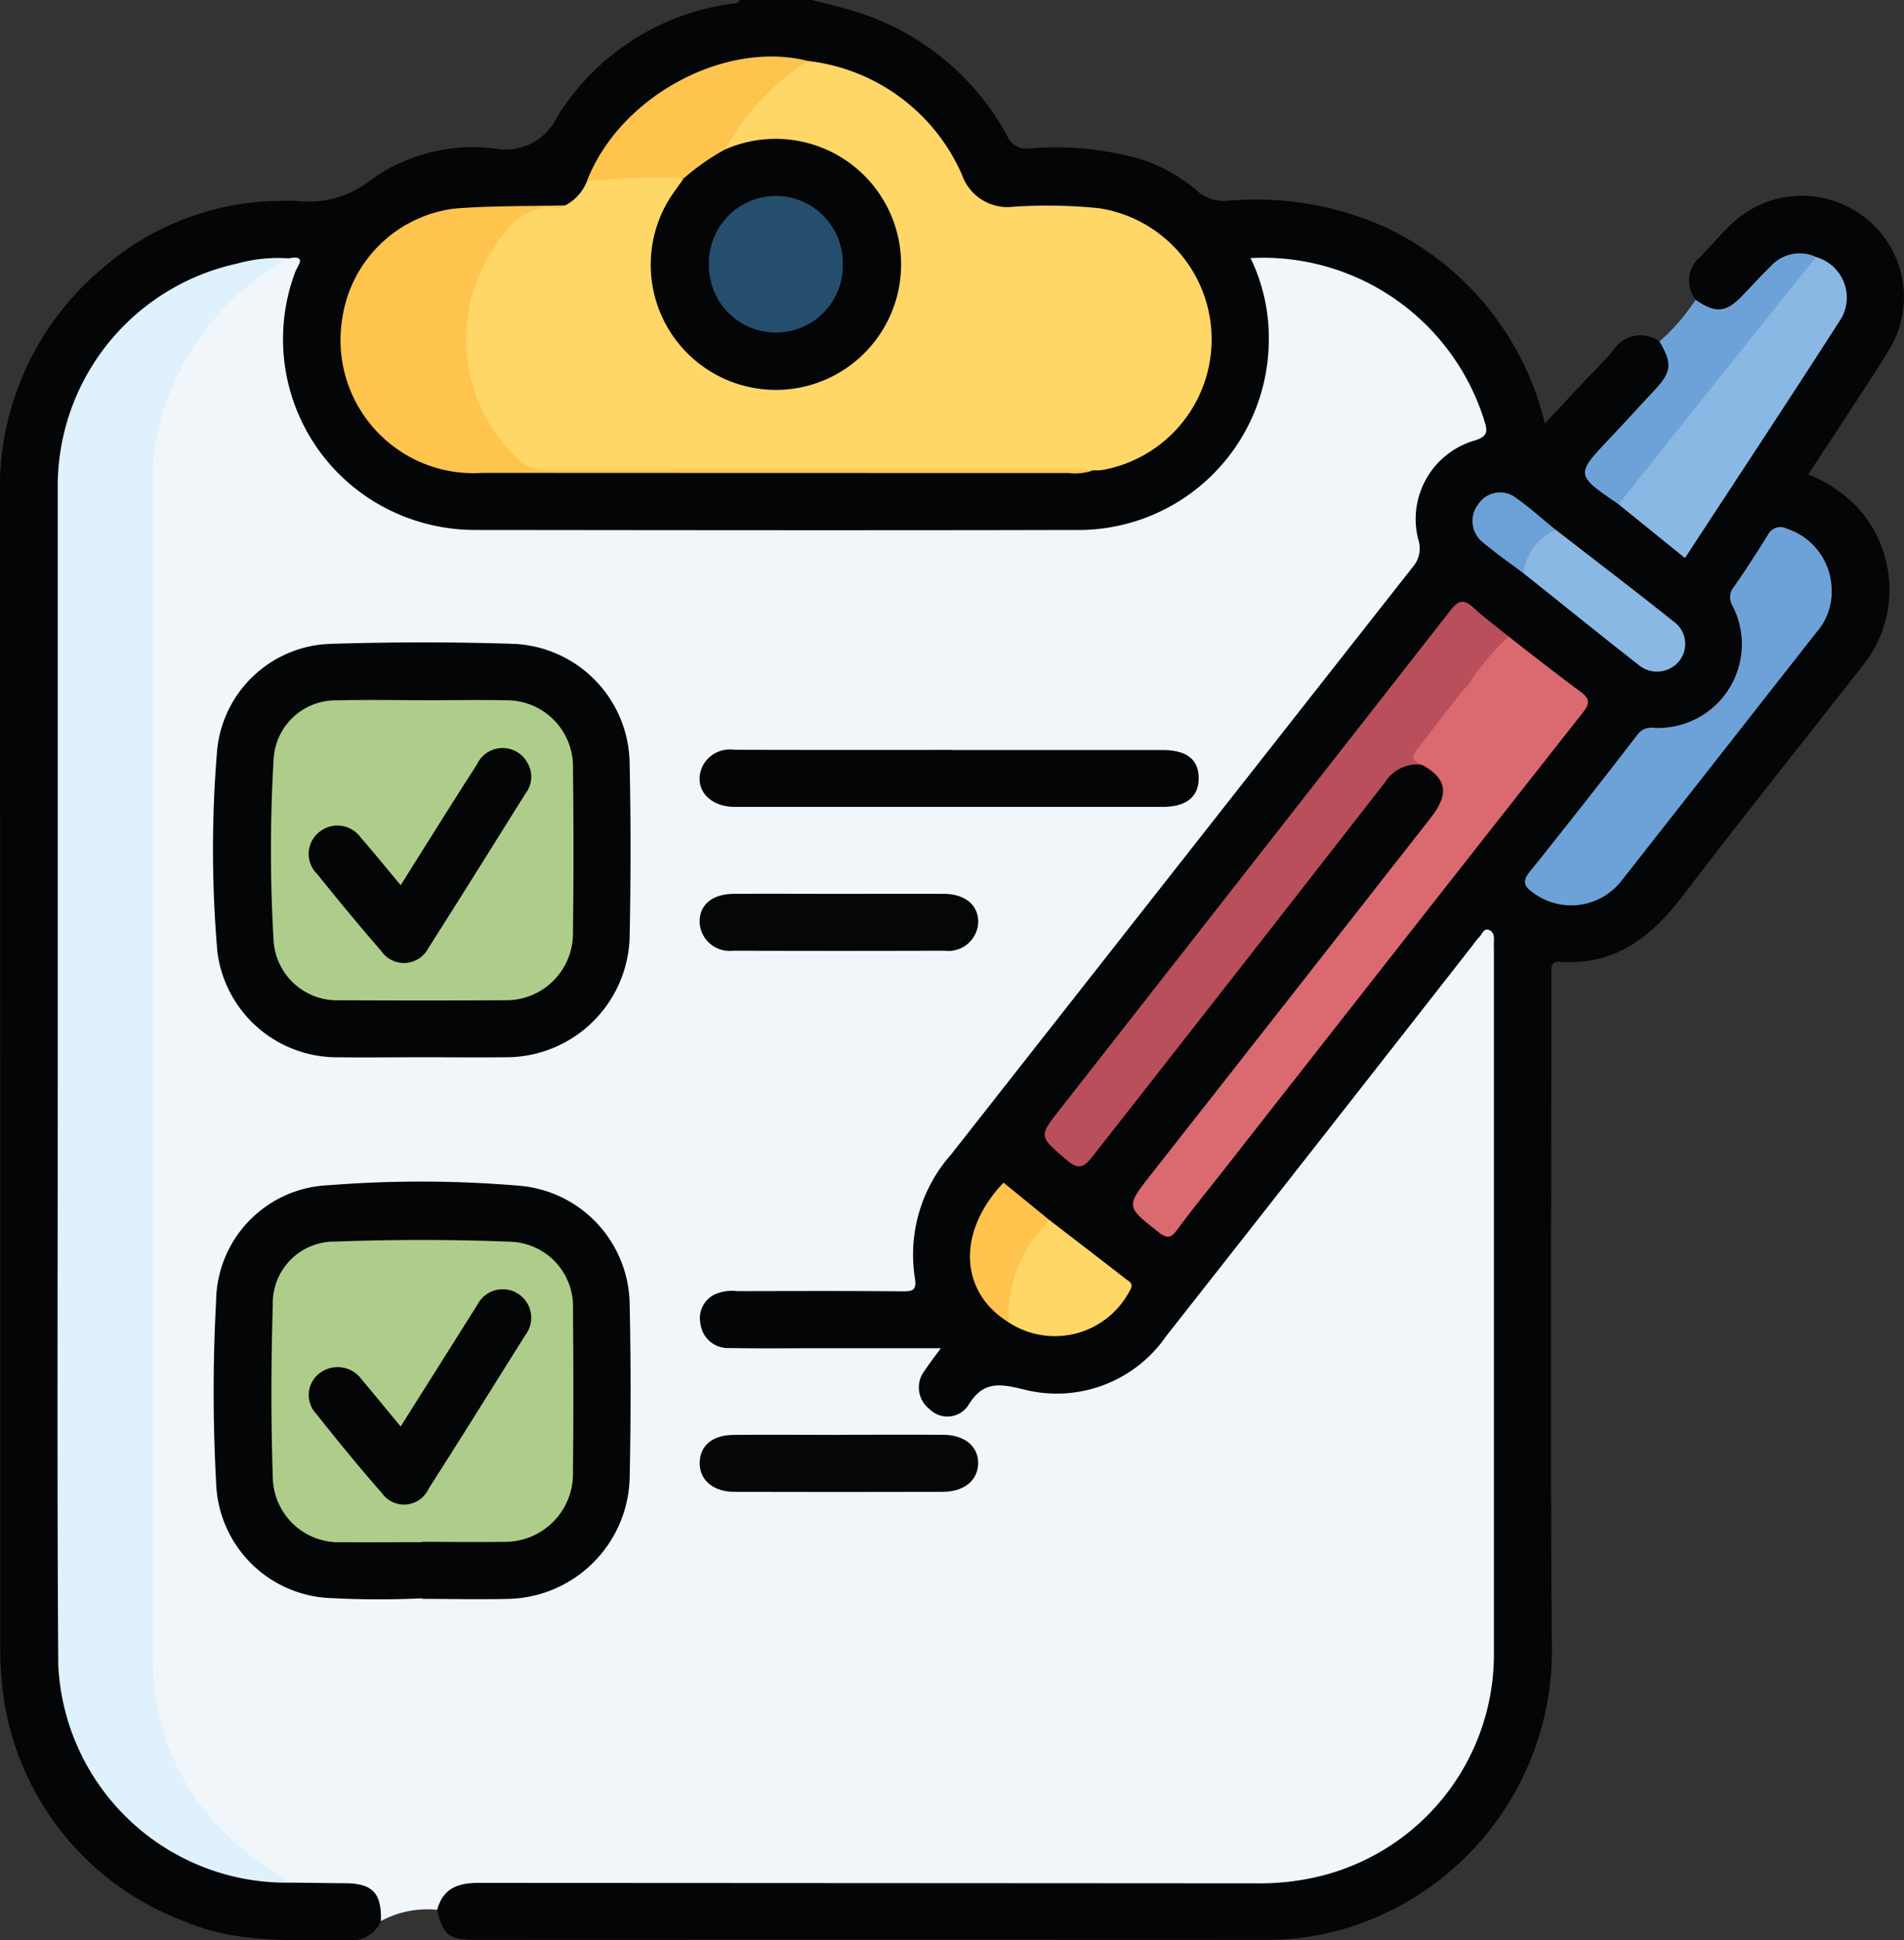 <svg id="Grupo_876425" data-name="Grupo 876425" xmlns="http://www.w3.org/2000/svg" xmlns:xlink="http://www.w3.org/1999/xlink" width="71.891" height="73.227" viewBox="0 0 71.891 73.227">
  <rect x="0" y="0" width="71.891" height="73.227" fill="#333333" stroke="none"/>
  <defs>
    <clipPath id="clip-path">
      <rect id="Rectángulo_324981" data-name="Rectángulo 324981" width="71.891" height="73.227" transform="translate(0 0)" fill="none"/>
    </clipPath>
  </defs>
  <g id="Grupo_876424" data-name="Grupo 876424" clip-path="url(#clip-path)">
    <path id="Trazado_614370" data-name="Trazado 614370" d="M14.382,72.5a1.213,1.213,0,0,1-1.261.725c-2.064-.024-4.142.135-6.115-.7A10.665,10.665,0,0,1,.034,62.956c-.025-.308-.025-.619-.025-.928Q.008,40.405,0,18.783a10.8,10.8,0,0,1,3.883-8.669,10.331,10.331,0,0,1,6.8-2.533c.167,0,.334-.011.5,0A3.787,3.787,0,0,0,14,6.794a6.585,6.585,0,0,1,4.736-1.18,2.153,2.153,0,0,0,2.3-1.2A9.191,9.191,0,0,1,27.714.13c.094-.014.187-.02.223-.13h2.717c.605.162,1.222.291,1.814.492a9.787,9.787,0,0,1,5.56,4.633.794.794,0,0,0,.818.482,11.706,11.706,0,0,1,4.232.4,6.357,6.357,0,0,1,2.1,1.171,1.5,1.5,0,0,0,1.154.4,11.957,11.957,0,0,1,6.04,1.027,11.014,11.014,0,0,1,5.958,7.378l1.458-1.556c.374-.4.768-.783,1.121-1.2a1.229,1.229,0,0,1,1.753-.342,1.119,1.119,0,0,1,.045,1.818c-.8.839-1.52,1.751-2.367,2.548-.573.538-.55.579.078,1.066.263.2.541.384.789.6.618.486,1.261.942,1.849,1.462.387.341.614.3.893-.127,1.28-1.98,2.58-3.947,3.87-5.92.456-.7.933-1.382,1.365-2.1a1.5,1.5,0,0,0-.706-2.389,1.446,1.446,0,0,0-1.561.4c-.431.4-.815.862-1.273,1.238a1,1,0,0,1-1.621-.175,1.157,1.157,0,0,1,.169-1.606c.383-.391.736-.812,1.129-1.193a3.858,3.858,0,0,1,5.077-.31,3.8,3.8,0,0,1,.9,5.052c-.962,1.553-1.987,3.067-3.021,4.654a5.464,5.464,0,0,1,1.77,1.155,4.587,4.587,0,0,1,.2,6.168c-2.225,2.851-4.494,5.669-6.682,8.549-1.192,1.568-2.566,2.667-4.65,2.523-.245-.017-.352.074-.338.321.01.166,0,.333,0,.5,0,8.313-.049,16.627.018,24.94a10.956,10.956,0,0,1-8,10.779,10.371,10.371,0,0,1-2.671.372q-15.008-.007-30.015,0c-.953,0-1.176-.185-1.411-1.142a1.04,1.04,0,0,1,.9-1.153,5.174,5.174,0,0,1,1.07-.048H47.5a8.463,8.463,0,0,0,8.619-7.225,6.581,6.581,0,0,0,.08-1.138q0-13.083,0-26.164a1.623,1.623,0,0,0-.081-.766c-.336.041-.426.318-.578.511Q49.9,43.257,44.283,50.431a5.94,5.94,0,0,1-3.81,2.316,4.528,4.528,0,0,1-2.253-.2,1,1,0,0,0-1.286.384c-.677.84-1.459.892-2.062.22a1.119,1.119,0,0,1-.2-1.38c.1-.181.283-.328.248-.578a1.282,1.282,0,0,0-.76-.08c-2.025-.008-4.051,0-6.076,0a1.933,1.933,0,0,1-1.23-.284,1.22,1.22,0,0,1-.565-1.294,1.169,1.169,0,0,1,1.054-.928,5.2,5.2,0,0,1,.856-.035c1.811,0,3.622-.012,5.433.007.523,0,.752-.168.687-.706a6.187,6.187,0,0,1,1.656-4.705q8.517-10.806,17-21.642a1.61,1.61,0,0,0,.344-1.388,3.314,3.314,0,0,1,1.747-3.454c.872-.459.928-.531.54-1.423A8.474,8.474,0,0,0,48.313,9.94c-.642-.073-.734.054-.549.657a7.443,7.443,0,0,1-7.3,9.619q-11.187.016-22.374,0a7.494,7.494,0,0,1-7.621-7.261,7.482,7.482,0,0,1,.348-2.324c.061-.228.282-.495-.076-.685a8.45,8.45,0,0,0-8.324,8.073q-.028,22.372,0,44.744a8.426,8.426,0,0,0,6.744,7.921,6.14,6.14,0,0,0,1.772.181c.735-.007,1.472-.024,2.206.008,1.065.045,1.485.609,1.247,1.632" fill="#040506"/>
    <path id="Trazado_614371" data-name="Trazado 614371" d="M14.382,72.5c.033-1.054-.313-1.42-1.342-1.428-.708-.006-1.416-.016-2.124-.024a3.729,3.729,0,0,1-1.837-1.041,9.8,9.8,0,0,1-3.533-7.718q.036-22.037.012-44.073a9.712,9.712,0,0,1,3.957-7.8,3.06,3.06,0,0,1,1.4-.668c.7-.137.31.305.239.5a7.185,7.185,0,0,0,3.118,8.769A7.324,7.324,0,0,0,18.022,20c7.507.007,15.014.019,22.521,0a7.191,7.191,0,0,0,7.363-7.075,6.908,6.908,0,0,0-.688-3.185,8.75,8.75,0,0,1,8.823,6.124c.123.383.165.6-.36.76a3.088,3.088,0,0,0-2.124,3.76,1.059,1.059,0,0,1-.218,1.019Q44.621,32.486,35.907,43.575A5.692,5.692,0,0,0,34.539,48.2c.081.485-.048.537-.472.534-2.073-.019-4.146-.011-6.22-.007a1.647,1.647,0,0,0-.839.113,1,1,0,0,0-.558,1.128,1.047,1.047,0,0,0,1.113.906c1.12.021,2.24.007,3.361.007h4.6c-.235.324-.434.574-.608.841a1.031,1.031,0,0,0,.188,1.462.947.947,0,0,0,1.449-.137c.546-.907,1.132-.848,2.072-.617a5.025,5.025,0,0,0,5.415-2.016q5.808-7.378,11.592-14.776a2.618,2.618,0,0,1,.224-.278c.11-.107.162-.343.37-.263.168.066.195.251.181.428-.007.094,0,.19,0,.286q0,13.261,0,26.524a8.621,8.621,0,0,1-6.76,8.515,9.629,9.629,0,0,1-2.267.225q-14.656-.009-29.313-.016c-.8,0-1.339.215-1.56,1.015a3.677,3.677,0,0,0-2.123.425" fill="#f1f6fb"/>
    <path id="Trazado_614372" data-name="Trazado 614372" d="M64.023,11.318c.777.519,1.146.483,1.783-.177.346-.358.675-.732,1.035-1.073A1.47,1.47,0,0,1,68.575,9.7a.594.594,0,0,1-.173.588c-2.394,2.8-4.636,5.724-6.992,8.555a.49.49,0,0,1-.3.184c-1.633-1.111-1.631-1.109-.312-2.5.554-.584,1.092-1.184,1.644-1.77.675-.716.714-1.023.216-1.87a7.65,7.65,0,0,0,1.361-1.572" fill="#6da2d8"/>
    <path id="Trazado_614373" data-name="Trazado 614373" d="M30.51,2.3a7.248,7.248,0,0,1,5.807,4.282A1.823,1.823,0,0,0,38.286,7.8a19.211,19.211,0,0,1,3.208.058,5.007,5.007,0,0,1,.124,9.88,2.986,2.986,0,0,1-.355.012,1.681,1.681,0,0,1-.705.051c-6.641,0-13.282,0-19.923.014a1.928,1.928,0,0,1-1.507-.641,6.434,6.434,0,0,1-.291-8.431,2.144,2.144,0,0,1,2.022-.949.85.85,0,0,0,.492-.047,1.745,1.745,0,0,0,.807-.9,2.308,2.308,0,0,1,1.559-.335,8.989,8.989,0,0,1,1.905.077c.455.315.068.591-.078.828a4.541,4.541,0,1,0,8.183,3.474,4.507,4.507,0,0,0-5.458-5.307,1.422,1.422,0,0,1-.838.077.206.206,0,0,1-.071-.306A6.6,6.6,0,0,1,30.51,2.3" fill="#ffd767"/>
    <path id="Trazado_614374" data-name="Trazado 614374" d="M10.917,9.748a9.969,9.969,0,0,0-4.93,6.417,7.442,7.442,0,0,0-.224,1.758q.013,22.3.011,44.593c0,3.737,1.819,6.434,4.91,8.373.08.05.155.107.231.161A8.623,8.623,0,0,1,2.2,62.837c-.05-7.312-.018-14.625-.02-21.938q0-11.22,0-22.439A8.6,8.6,0,0,1,8.94,9.951a5.781,5.781,0,0,1,1.977-.2" fill="#def1fc"/>
    <path id="Trazado_614375" data-name="Trazado 614375" d="M56.966,24.025c.9.7,1.8,1.407,2.715,2.083.361.265.349.448.08.79Q52.978,35.509,46.219,44.14c-.588.749-1.192,1.486-1.757,2.252-.228.309-.367.386-.71.116-1.245-.982-1.252-.962-.272-2.21q5.272-6.711,10.537-13.429c.718-.916.613-1.495-.34-2.012-.38-.023-.64-.167-.352-.56,1.028-1.4,2.125-2.751,3.2-4.115a.376.376,0,0,1,.439-.157" fill="#da6970"/>
    <path id="Trazado_614376" data-name="Trazado 614376" d="M56.966,24.025a9.314,9.314,0,0,0-1.509,1.78c-.685.782-1.282,1.64-1.935,2.451-.243.3-.193.477.155.6a1.444,1.444,0,0,0-1.388.676Q46.781,36.6,41.25,43.645c-.315.4-.518.53-.981.13-1.036-.9-1.068-.865-.244-1.916Q47.4,32.448,54.77,23.031c.318-.408.523-.413.876-.089.419.384.878.724,1.32,1.083" fill="#b94f5a"/>
    <path id="Trazado_614377" data-name="Trazado 614377" d="M21.351,7.745c-.083.04-.172.123-.25.114-1.376-.176-2.012.787-2.6,1.743a6.149,6.149,0,0,0,1.045,7.7,1.536,1.536,0,0,0,1.14.438q9.9-.015,19.793-.007c.261,0,.523.013.785.019a1.966,1.966,0,0,1-.912.1q-11.069,0-22.136-.006a5.021,5.021,0,0,1-5.3-5.778,4.9,4.9,0,0,1,4.232-4.195c1.4-.114,2.8-.086,4.207-.123" fill="#ffc44e"/>
    <path id="Trazado_614378" data-name="Trazado 614378" d="M69.161,22.367a2.3,2.3,0,0,1-.585,1.508Q64.9,28.561,61.22,33.246A2.407,2.407,0,0,1,57.9,33.7c-.327-.23-.447-.418-.149-.789q2.053-2.561,4.056-5.159a.656.656,0,0,1,.662-.283,3.161,3.161,0,0,0,2.947-4.608.6.6,0,0,1,.043-.7c.449-.641.871-1.3,1.287-1.964a.526.526,0,0,1,.712-.249,2.454,2.454,0,0,1,1.7,2.424" fill="#6da2d8"/>
    <path id="Trazado_614379" data-name="Trazado 614379" d="M61.114,19.031q1.851-2.321,3.7-4.642,1.875-2.344,3.757-4.686a1.586,1.586,0,0,1,.864,2.45c-1.907,2.97-3.855,5.912-5.814,8.908l-2.51-2.03" fill="#89b8e4"/>
    <path id="Trazado_614380" data-name="Trazado 614380" d="M25.82,6.73a23.573,23.573,0,0,0-3.662.112C23.383,3.657,27.349,1.5,30.51,2.3A9.11,9.11,0,0,0,27.381,5.64,3.148,3.148,0,0,1,25.82,6.73" fill="#ffc44e"/>
    <path id="Trazado_614381" data-name="Trazado 614381" d="M58.751,20c1.478,1.146,2.967,2.28,4.429,3.446a1.037,1.037,0,0,1,.214,1.512,1.081,1.081,0,0,1-1.531.13c-1.456-1.137-2.893-2.3-4.337-3.451A1.349,1.349,0,0,1,58.751,20" fill="#89b8e4"/>
    <path id="Trazado_614382" data-name="Trazado 614382" d="M39.639,46.055c.955.735,1.913,1.468,2.864,2.209.131.1.326.174.159.436a3.187,3.187,0,0,1-4.571,1.209c-.3-.419-.137-.859-.064-1.3a4.639,4.639,0,0,1,1-2.16c.159-.2.3-.439.616-.4" fill="#ffd767"/>
    <path id="Trazado_614383" data-name="Trazado 614383" d="M39.639,46.055a4.915,4.915,0,0,0-1.548,3.854c-1.872-1.151-1.968-3.418-.2-5.278q.87.709,1.745,1.424" fill="#ffc34e"/>
    <path id="Trazado_614384" data-name="Trazado 614384" d="M58.751,20a2,2,0,0,0-1.225,1.637c-.509-.383-1.035-.746-1.522-1.155a1.03,1.03,0,0,1-.185-1.459.988.988,0,0,1,1.443-.219c.519.367.994.8,1.489,1.2" fill="#6ca1d8"/>
    <path id="Trazado_614385" data-name="Trazado 614385" d="M15.925,39.9c-1.1,0-2.191.014-3.285,0a4.553,4.553,0,0,1-4.431-3.969A44.9,44.9,0,0,1,8.2,28.3a4.442,4.442,0,0,1,4.235-4c2.331-.073,4.667-.078,7,0a4.575,4.575,0,0,1,4.338,4.465q.069,3.319,0,6.642A4.666,4.666,0,0,1,19.139,39.9c-1.071.011-2.143,0-3.214,0" fill="#040506"/>
    <path id="Trazado_614386" data-name="Trazado 614386" d="M15.941,60.319A34.242,34.242,0,0,1,12.3,60.3a4.5,4.5,0,0,1-4.14-4.354,63.151,63.151,0,0,1,0-6.852,4.427,4.427,0,0,1,4.27-4.366,43.962,43.962,0,0,1,7.275.029,4.549,4.549,0,0,1,4.069,4.421q.071,3.32,0,6.642a4.691,4.691,0,0,1-4.546,4.52c-1.095.029-2.191,0-3.286,0v-.021" fill="#040506"/>
    <path id="Trazado_614387" data-name="Trazado 614387" d="M35.947,28.305q3.966,0,7.931,0c.927,0,1.377.351,1.381,1.059s-.47,1.088-1.366,1.088q-8.073,0-16.147,0c-1.018,0-1.6-.759-1.209-1.556a1.157,1.157,0,0,1,1.193-.6c2.739.01,5.478.005,8.217.005" fill="#050506"/>
    <path id="Trazado_614388" data-name="Trazado 614388" d="M31.706,33.733c1.307,0,2.614-.005,3.921,0,.815,0,1.32.428,1.308,1.076a1.126,1.126,0,0,1-1.265,1.07q-3.993.013-7.986,0a1.135,1.135,0,0,1-1.268-1.065c-.014-.664.471-1.077,1.3-1.081,1.331-.007,2.662,0,3.993,0" fill="#050606"/>
    <path id="Trazado_614389" data-name="Trazado 614389" d="M31.691,54.148c1.31,0,2.621-.009,3.931,0,.812.007,1.326.448,1.311,1.085S36.406,56.3,35.587,56.3q-3.932.012-7.863,0c-.805,0-1.318-.457-1.306-1.1s.481-1.04,1.27-1.048c1.334-.014,2.669,0,4,0" fill="#060607"/>
    <path id="Trazado_614390" data-name="Trazado 614390" d="M25.82,6.73a8.567,8.567,0,0,1,1.561-1.09,4.738,4.738,0,0,1,4.4,8.366,4.723,4.723,0,0,1-6.373-6.7c.135-.194.275-.385.413-.577" fill="#040506"/>
    <path id="Trazado_614391" data-name="Trazado 614391" d="M15.965,26.428c1.048,0,2.1-.022,3.143,0a2.5,2.5,0,0,1,2.526,2.543q.039,3.106,0,6.215a2.523,2.523,0,0,1-2.588,2.563q-3.106.017-6.215,0a2.4,2.4,0,0,1-2.5-2.237,58.212,58.212,0,0,1,0-6.851,2.348,2.348,0,0,1,2.426-2.23c1.07-.029,2.142-.006,3.214-.007" fill="#aecd8b"/>
    <path id="Trazado_614392" data-name="Trazado 614392" d="M15.934,58.2c-1,0-2,.01-3,0A2.49,2.49,0,0,1,10.3,55.756c-.071-2.164-.065-4.334,0-6.5a2.324,2.324,0,0,1,2.347-2.4c2.21-.081,4.429-.082,6.639.006a2.444,2.444,0,0,1,2.348,2.566q.03,3.072,0,6.144a2.566,2.566,0,0,1-2.629,2.615c-1.024.017-2.048,0-3.072,0" fill="#aecd8a"/>
    <path id="Trazado_614393" data-name="Trazado 614393" d="M31.823,9.97a2.528,2.528,0,1,1-5.055.007,2.528,2.528,0,1,1,5.055-.007" fill="#254e6c"/>
    <path id="Trazado_614394" data-name="Trazado 614394" d="M15.132,33.4c.984-1.561,1.92-3.068,2.882-4.559a1.065,1.065,0,0,1,1.9-.054,1.025,1.025,0,0,1-.06,1.141c-1.223,1.948-2.434,3.9-3.674,5.841a1.038,1.038,0,0,1-1.79.114c-.828-.948-1.627-1.923-2.416-2.9a1.054,1.054,0,0,1,.081-1.583,1.084,1.084,0,0,1,1.571.215c.5.57.973,1.157,1.5,1.789" fill="#040506"/>
    <path id="Trazado_614395" data-name="Trazado 614395" d="M15.129,53.833c1.006-1.594,1.957-3.1,2.9-4.6a1.075,1.075,0,0,1,1.99.214,1.08,1.08,0,0,1-.186.943c-1.214,1.928-2.414,3.865-3.644,5.783a1.022,1.022,0,0,1-1.779.162c-.848-.964-1.661-1.959-2.458-2.966A1.032,1.032,0,0,1,12.1,51.8a1.122,1.122,0,0,1,1.57.278c.475.561.939,1.131,1.459,1.759" fill="#040506"/>
  </g>
</svg>
